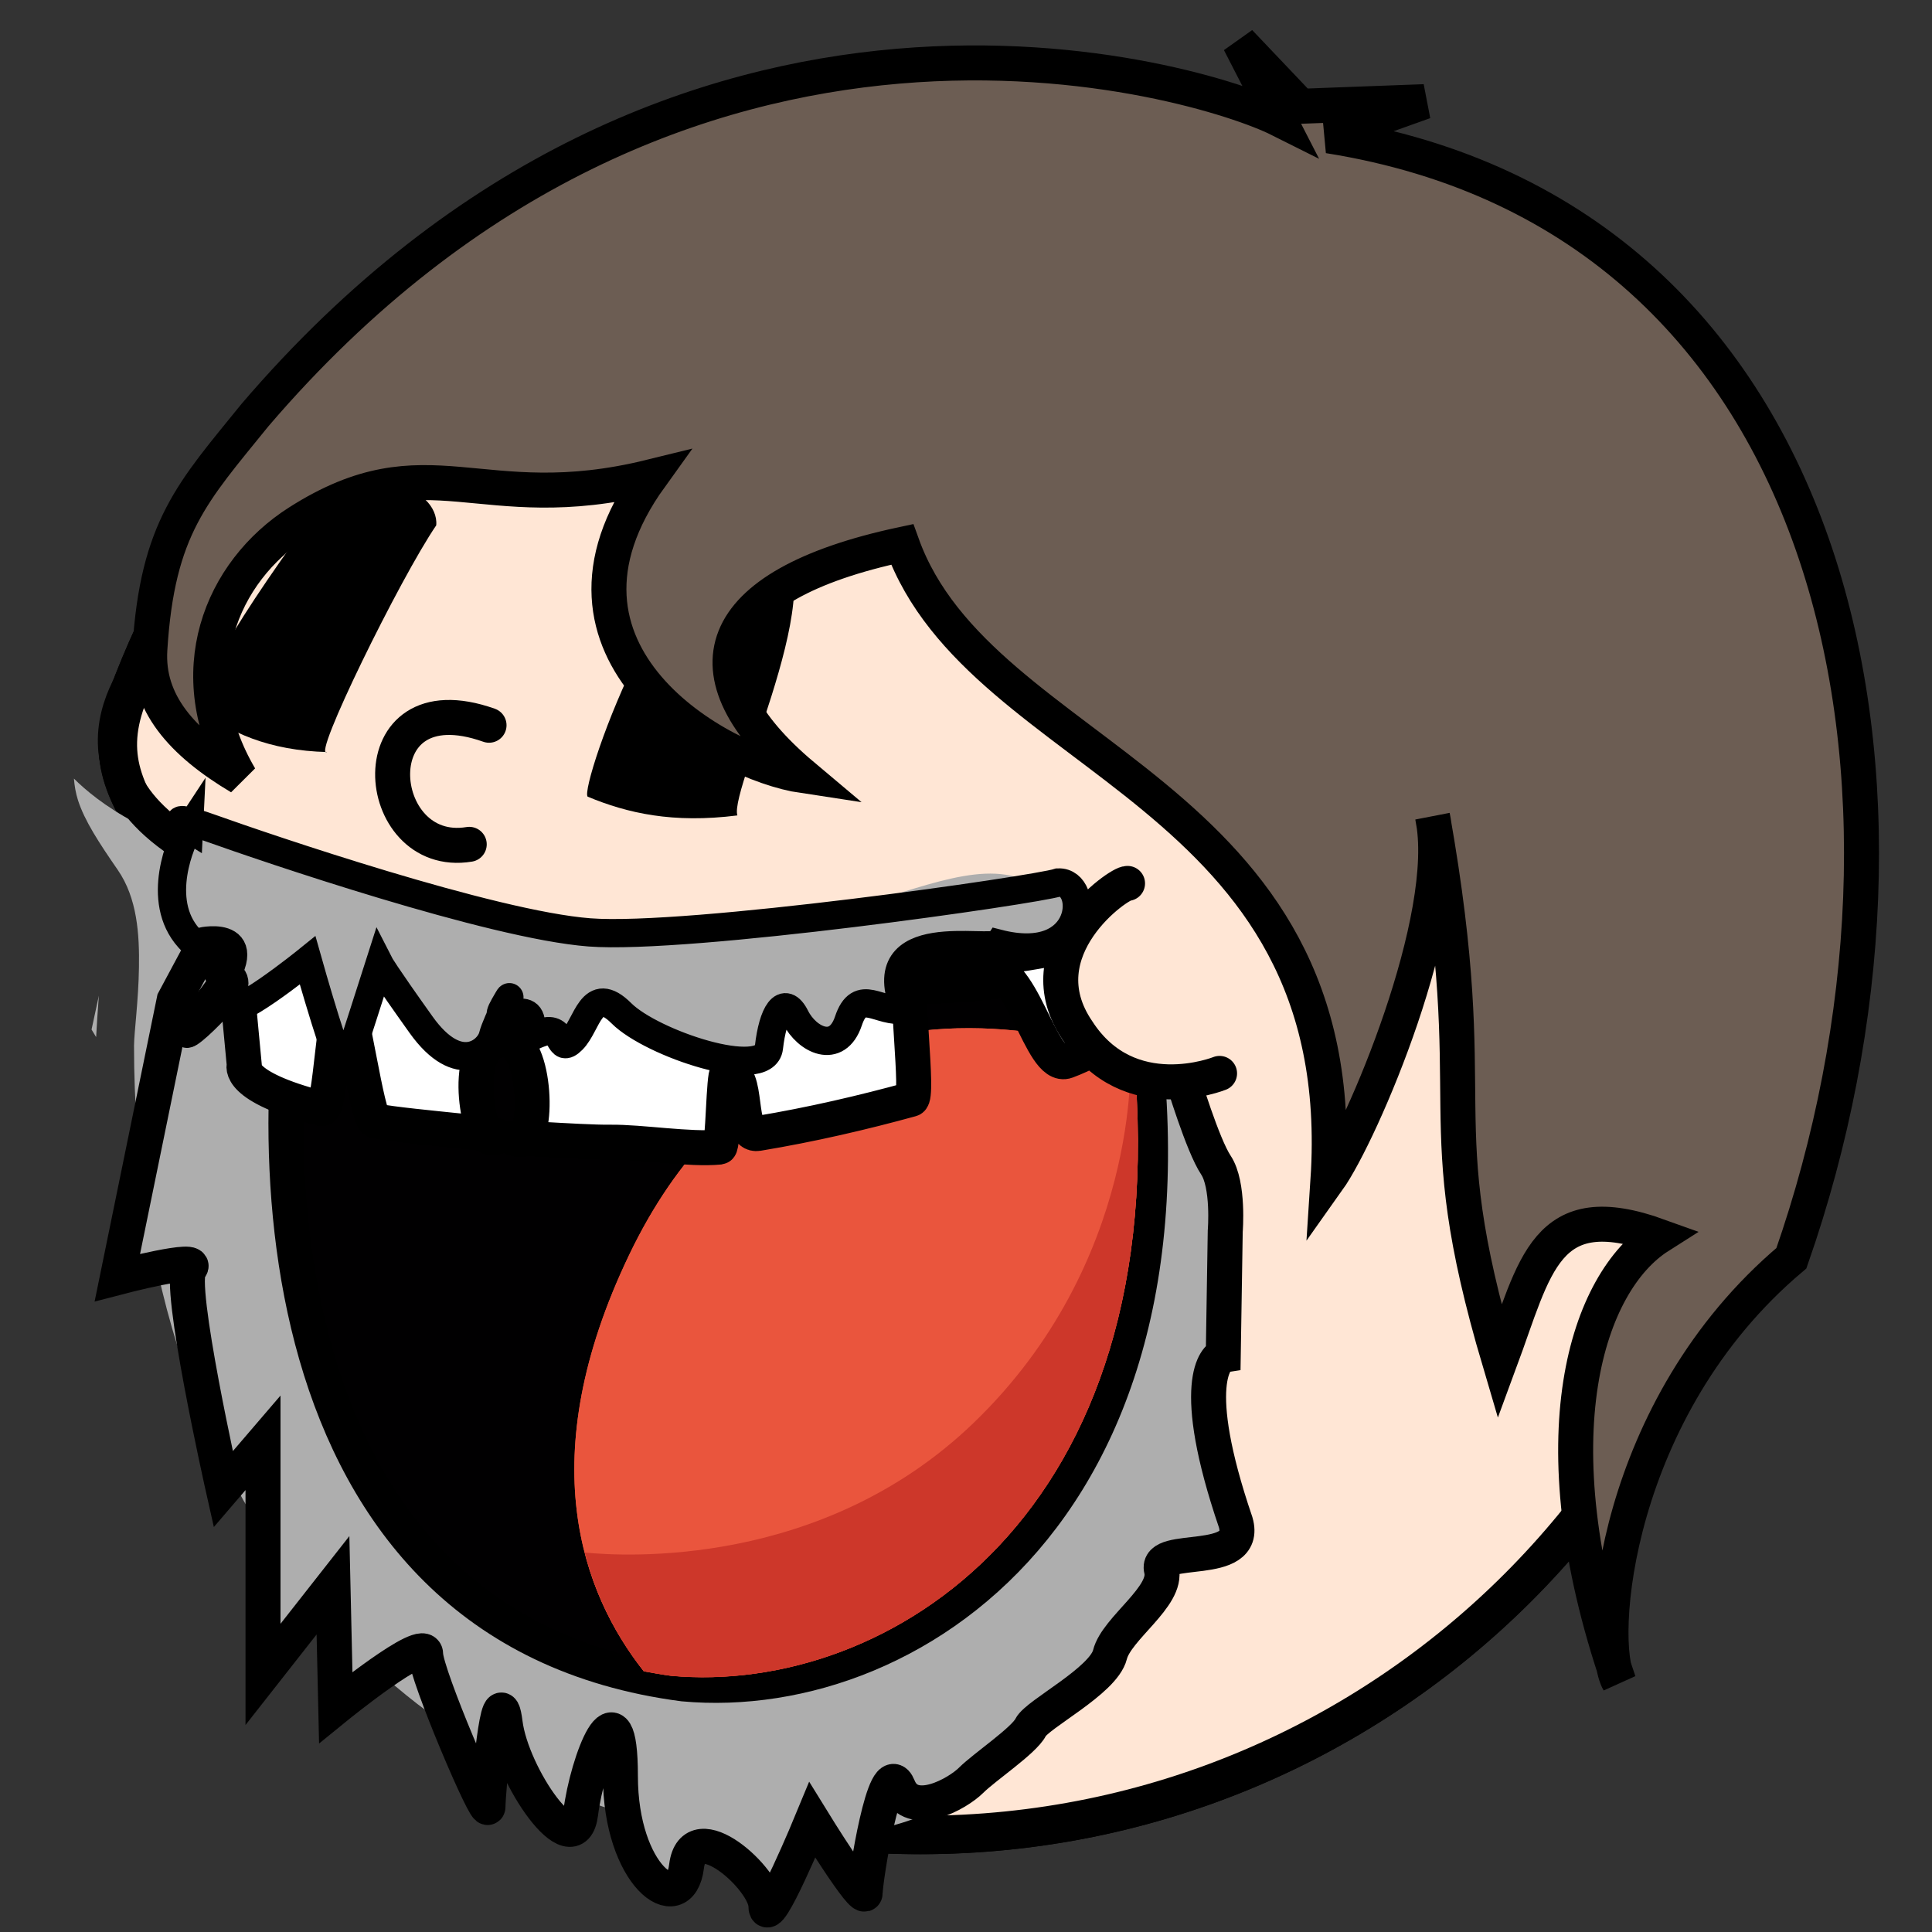 <?xml version="1.0" encoding="UTF-8" standalone="no"?>
<!-- Created with Inkscape (http://www.inkscape.org/) -->

<svg
   xmlns:dc="http://purl.org/dc/elements/1.1/"
   xmlns:cc="http://creativecommons.org/ns#"
   xmlns:rdf="http://www.w3.org/1999/02/22-rdf-syntax-ns#"
   xmlns:svg="http://www.w3.org/2000/svg"
   xmlns="http://www.w3.org/2000/svg"
   xmlns:sodipodi="http://sodipodi.sourceforge.net/DTD/sodipodi-0.dtd"
   xmlns:inkscape="http://www.inkscape.org/namespaces/inkscape"
   width="14.633mm"
   height="14.633mm"
   viewBox="0 0 14.633 14.633"
   version="1.1"
   id="svg4027"
   inkscape:version="0.92.2 (5c3e80d, 2017-08-06)"
   sodipodi:docname="icon.svg">
  <rect x="0" y="0" width="14.633" height="14.633" fill="#333333" stroke="none"/>
  <defs
     id="defs4021" />
  <sodipodi:namedview
     id="base"
     pagecolor="#ffffff"
     bordercolor="#666666"
     borderopacity="1.0"
     inkscape:pageopacity="0.0"
     inkscape:pageshadow="2"
     inkscape:zoom="3.959798"
     inkscape:cx="41.958983"
     inkscape:cy="29.740101"
     inkscape:document-units="mm"
     inkscape:current-layer="layer1"
     showgrid="false"
     fit-margin-top="0"
     fit-margin-left="0"
     fit-margin-right="0"
     fit-margin-bottom="0"
     inkscape:window-width="1920"
     inkscape:window-height="1017"
     inkscape:window-x="1912"
     inkscape:window-y="-8"
     inkscape:window-maximized="1" />
  <g
     inkscape:label="Layer 1"
     inkscape:groupmode="layer"
     id="layer1"
     transform="translate(-82.642,-133.957)">
    <g
       transform="translate(394.794,-11.422)"
       id="g3963"
       inkscape:export-xdpi="1735.8019"
       inkscape:export-ydpi="1735.8019">
      <path
         inkscape:connector-curvature="0"
         id="path4194-0-8-5"
         d="m -305.18,146.33 c -2.429,-2e-5 -4.552,1.323 -5.682,3.289 -0.184,0.32 -0.34,0.657 -0.469,1.008 -0.093,0.255 -0.095,0.484 -0.027,0.693 0.067,0.209 0.193,0.395 0.338,0.605 0.082,0.118 0.113,0.342 0.109,0.568 -0.003,0.227 -0.035,0.445 -0.037,0.594 -2e-5,1.796 0.531,3.379 1.521,4.516 0.991,1.136 2.442,1.82 4.246,1.82 3.614,4e-5 6.547,-2.933 6.547,-6.547 4e-5,-3.614 -2.933,-6.547 -6.547,-6.547 z m 0,0.291 c 3.457,-4e-5 6.256,2.799 6.256,6.256 4e-5,3.457 -2.799,6.254 -6.256,6.254 -1.731,2e-5 -3.091,-0.645 -4.027,-1.719 -0.936,-1.074 -1.449,-2.584 -1.449,-4.322 v -0.002 c 10e-4,-0.104 0.033,-0.34 0.037,-0.59 0.004,-0.25 -0.013,-0.525 -0.16,-0.738 -0.143,-0.207 -0.251,-0.373 -0.301,-0.527 -0.05,-0.155 -0.052,-0.3 0.023,-0.506 0.123,-0.335 0.274,-0.657 0.449,-0.963 1.079,-1.878 3.105,-3.143 5.428,-3.143 z"
         style="color:#000000;font-style:normal;font-variant:normal;font-weight:normal;font-stretch:normal;font-size:medium;line-height:normal;font-family:sans-serif;font-variant-ligatures:normal;font-variant-position:normal;font-variant-caps:normal;font-variant-numeric:normal;font-variant-alternates:normal;font-feature-settings:normal;text-indent:0;text-align:start;text-decoration:none;text-decoration-line:none;text-decoration-style:solid;text-decoration-color:#000000;letter-spacing:normal;word-spacing:normal;text-transform:none;writing-mode:lr-tb;direction:ltr;text-orientation:mixed;dominant-baseline:auto;baseline-shift:baseline;text-anchor:start;white-space:normal;shape-padding:0;clip-rule:nonzero;display:inline;overflow:visible;visibility:visible;opacity:1;isolation:auto;mix-blend-mode:normal;color-interpolation:sRGB;color-interpolation-filters:linearRGB;solid-color:#000000;solid-opacity:1;vector-effect:none;fill:#000000;fill-opacity:1;fill-rule:nonzero;stroke:none;stroke-width:0.291;stroke-linecap:butt;stroke-linejoin:miter;stroke-miterlimit:4;stroke-dasharray:none;stroke-dashoffset:0;stroke-opacity:1;color-rendering:auto;image-rendering:auto;shape-rendering:auto;text-rendering:auto;enable-background:accumulate" />
      <rect
         transform="translate(-5.691,19.536)"
         inkscape:export-ydpi="444.36533"
         inkscape:export-xdpi="444.36533"
         style="opacity:1;vector-effect:none;fill:none;fill-opacity:1;stroke:none;stroke-width:0.258;stroke-linecap:butt;stroke-linejoin:miter;stroke-miterlimit:4;stroke-dasharray:none;stroke-dashoffset:0;stroke-opacity:1"
         id="rect4446-0"
         width="14.633"
         height="14.633"
         x="-306.461"
         y="125.844" />
      <rect
         inkscape:export-ydpi="444.36533"
         inkscape:export-xdpi="444.36533"
         style="opacity:1;vector-effect:none;fill:none;fill-opacity:1;stroke:none;stroke-width:0.258;stroke-linecap:butt;stroke-linejoin:miter;stroke-miterlimit:4;stroke-dasharray:none;stroke-dashoffset:0;stroke-opacity:1"
         id="rect4446-7"
         width="14.633"
         height="14.633"
         x="-312.152"
         y="145.379" />
      <path
         inkscape:export-ydpi="444.36533"
         inkscape:export-xdpi="444.36533"
         sodipodi:nodetypes="ccccsssc"
         inkscape:connector-curvature="0"
         id="path4194-0-8"
         d="m -305.18,146.475 c 3.535,-4e-5 6.401,2.866 6.401,6.401 4e-5,3.535 -2.866,6.401 -6.401,6.401 -3.535,4e-5 -5.622,-2.653 -5.622,-6.189 0.003,-0.252 0.131,-0.914 -0.098,-1.246 -0.288,-0.417 -0.462,-0.706 -0.293,-1.167 0.126,-0.343 0.28,-0.672 0.459,-0.985 1.105,-1.922 3.178,-3.216 5.554,-3.216 z"
         style="opacity:1;vector-effect:none;fill:#ffe6d5;fill-opacity:1;stroke:#000000;stroke-width:0.291;stroke-linecap:butt;stroke-linejoin:miter;stroke-miterlimit:4;stroke-dasharray:none;stroke-dashoffset:0;stroke-opacity:1" />
      <path
         transform="matrix(0.265,0,0,0.265,-5.691,19.536)"
         sodipodi:nodetypes="ccccccccccccccccccc"
         inkscape:connector-curvature="0"
         id="path15028"
         d="m -1154.344,497.131 c 0.017,0.21 0.051,0.414 0.117,0.621 0.188,0.585 0.597,1.21 1.137,1.992 0.557,0.807 0.621,1.845 0.605,2.791 -0.014,0.943 -0.137,1.837 -0.141,2.229 v 0.008 c 0,6.569 1.941,12.278 5.479,16.336 1.405,1.611 3.064,2.963 4.961,4.012 2.563,1.568 4.676,1.902 6.656,2.223 0.308,0.046 0.622,0.083 0.938,0.117 5.176,-0.12 6.558,-1.088 9.682,-6.814 3.214,-5.893 1.34,-11.249 -0.268,-17.41 -1.607,-6.161 -4.822,-2.143 -10.715,-1.607 -5.893,0.536 -9.107,-1.607 -13.125,-2.143 -3.064,-0.409 -4.71,-1.739 -5.326,-2.354 z m 0.713,6.205 -0.209,0.969 0.131,0.215 c 0.017,-0.342 0.045,-0.74 0.078,-1.184 z"
         style="fill:#aeaeae;fill-opacity:1;stroke:none;stroke-width:1px;stroke-linecap:butt;stroke-linejoin:miter;stroke-opacity:1" />
      <path
         inkscape:export-ydpi="444.36533"
         inkscape:export-xdpi="444.36533"
         sodipodi:nodetypes="cc"
         inkscape:connector-curvature="0"
         id="path12645-3"
         d="m -308.448,150.872 c -1.005,-0.357 -0.892,1.025 -0.15,0.902"
         style="fill:none;stroke:#000000;stroke-width:0.265;stroke-linecap:round;stroke-linejoin:miter;stroke-miterlimit:4;stroke-dasharray:none;stroke-opacity:1" />
      <path
         sodipodi:nodetypes="ccccccccssccscscsccccccccccssscc"
         inkscape:connector-curvature="0"
         id="path3931"
         d="m -310.833,152.955 -0.43,2.1 c 0,0 0.648,-0.17 0.548,-0.07 -0.1,0.1 0.254,1.673 0.254,1.673 l 0.301,-0.351 v 1.754 l 0.53,-0.675 0.021,0.925 c 0,0 0.681,-0.554 0.681,-0.403 0,0.15 0.472,1.255 0.472,1.155 0,-0.1 0.08,-1.034 0.13,-0.633 0.05,0.401 0.522,1.084 0.572,0.683 0.05,-0.401 0.301,-1.034 0.301,-0.282 0,0.752 0.451,1.084 0.501,0.683 0.05,-0.401 0.601,0.1 0.601,0.301 0,0.2 0.351,-0.651 0.351,-0.651 0,0 0.401,0.651 0.401,0.551 0,-0.1 0.15,-1.052 0.251,-0.802 0.1,0.251 0.451,0.05 0.551,-0.05 0.1,-0.1 0.401,-0.301 0.451,-0.401 0.05,-0.1 0.551,-0.351 0.601,-0.551 0.05,-0.2 0.44,-0.441 0.39,-0.642 -0.05,-0.2 0.663,-0.01 0.562,-0.36 -0.36,-1.055 -0.148,-1.256 -0.094,-1.265 l 0.015,-0.94 c 0,0 0.029,-0.351 -0.071,-0.501 -0.1,-0.15 -0.251,-0.651 -0.251,-0.651 0,0 -0.351,-0.05 -0.351,0.1 0,0.15 -0.501,1.754 -1.654,1.904 -1.153,0.15 -3.903,-2.141 -4.003,-2.141 -0.1,0 -1.297,-1.083 -1.297,-1.083 z"
         style="fill:#aeaeae;fill-opacity:1;stroke:#000000;stroke-width:0.265px;stroke-linecap:butt;stroke-linejoin:miter;stroke-opacity:1" />
      <g
         transform="translate(-82.18,-20.322)"
         id="g12693-3"
         inkscape:export-xdpi="444.36533"
         inkscape:export-ydpi="444.36533">
        <path
           style="fill:#010001;fill-opacity:1;stroke:#000000;stroke-width:0.265px;stroke-linecap:butt;stroke-linejoin:miter;stroke-opacity:1"
           d="m -221.415,172.892 c 0.797,4.115 -1.608,5.725 -3.381,5.563 -3.242,-0.423 -3.237,-4.237 -2.816,-5.961 3.269,0.914 5.336,0.772 6.197,0.398 z"
           id="path4227-73"
           inkscape:connector-curvature="0"
           sodipodi:nodetypes="cccc" />
        <path
           sodipodi:nodetypes="cssc"
           style="fill:none;stroke:#000000;stroke-width:0.265px;stroke-linecap:butt;stroke-linejoin:miter;stroke-opacity:1"
           d="m -228.888,170.64 c 0,0 -0.014,0.108 -0.069,0.2 -0.233,0.393 -0.559,1.437 2.495,1.899 3.769,0.571 4.56,0.256 4.56,0.256"
           id="path4231-1"
           inkscape:connector-curvature="0" />
        <path
           style="fill:#ea553d;fill-opacity:1;stroke:none;stroke-width:0.265px;stroke-linecap:butt;stroke-linejoin:miter;stroke-opacity:1"
           d="m -222.367,173.499 c 0.424,0.033 0.762,0.132 0.983,0.209 0.315,3.466 -1.865,4.835 -3.506,4.685 -0.071,-0.009 -0.138,-0.022 -0.206,-0.034 -0.467,-0.591 -0.851,-1.61 -0.11,-3.155 0.731,-1.523 1.93,-1.776 2.839,-1.705 z"
           id="path4235-5"
           inkscape:connector-curvature="0" />
        <path
           style="fill:#ea553d;fill-opacity:1;stroke:none;stroke-width:0.265px;stroke-linecap:butt;stroke-linejoin:miter;stroke-opacity:1"
           d="m -222.367,173.499 c 0.424,0.033 0.762,0.132 0.983,0.209 0.315,3.466 -1.865,4.835 -3.506,4.685 -0.071,-0.009 -0.138,-0.022 -0.206,-0.034 -0.467,-0.591 -0.851,-1.61 -0.11,-3.155 0.731,-1.523 1.93,-1.776 2.839,-1.705 z"
           id="path4235-8-6"
           inkscape:connector-curvature="0" />
        <path
           style="fill:#cd372a;fill-opacity:1;stroke:none;stroke-width:0.265px;stroke-linecap:butt;stroke-linejoin:miter;stroke-opacity:1"
           d="m -221.389,173.707 c 9.6e-4,4.3e-4 0.003,0.001 0.005,0.002 0.315,3.466 -1.865,4.835 -3.506,4.685 -0.071,-0.009 -0.138,-0.022 -0.206,-0.034 -0.183,-0.232 -0.352,-0.531 -0.447,-0.9 0.294,0.029 1.795,0.123 2.942,-0.979 1.27,-1.22 1.19,-2.767 1.19,-2.767 z"
           id="path4270-4"
           inkscape:connector-curvature="0" />
        <path
           style="fill:#ffffff;fill-opacity:1;stroke:#000000;stroke-width:0.265px;stroke-linecap:butt;stroke-linejoin:miter;stroke-opacity:1"
           d="m -221.475,172.99 0.051,0.472 c 0,0 -0.19,0.172 -0.469,0.276 -0.202,0.075 -0.338,-0.785 -0.639,-0.691 -0.084,0.026 -0.446,0.052 -0.535,0.078 -0.058,0.017 0.058,0.886 -0.003,0.902 -0.36,0.099 -0.756,0.192 -1.162,0.259 -0.166,0.027 -0.06,-0.475 -0.232,-0.457 -0.028,0.003 -0.03,0.557 -0.058,0.56 -0.223,0.022 -0.6,-0.04 -0.827,-0.037 -0.242,0.003 -0.906,-0.054 -0.69,-0.019 0.15,0.024 0.133,-0.734 -0.096,-0.755 -0.36,-0.033 -0.216,0.741 -0.127,0.738 0.32,-0.012 -0.609,-0.074 -0.867,-0.125 -0.065,-0.013 -0.177,-0.903 -0.238,-0.917 -0.076,-0.017 -0.099,0.842 -0.169,0.824 -0.657,-0.168 -0.586,-0.331 -0.586,-0.331 l -0.112,-1.189 c 0.418,0.174 1.031,0.311 1.935,0.369 3.14,0.202 4.207,-0.024 4.483,-0.108 0.025,-0.008 0.291,-0.036 0.339,0.151 z"
           id="path4288-1"
           inkscape:connector-curvature="0"
           sodipodi:nodetypes="ccssssssscsssssscccccc" />
        <path
           style="fill:#ffe6d5;fill-opacity:1;stroke:#000000;stroke-width:0.265px;stroke-linecap:round;stroke-linejoin:miter;stroke-opacity:1"
           d="m -221.432,172.392 c -0.058,-0.009 -0.798,0.502 -0.377,1.118 0.387,0.598 1.074,0.321 1.074,0.321"
           id="path4233-5"
           inkscape:connector-curvature="0"
           sodipodi:nodetypes="ccc" />
      </g>
      <path
         sodipodi:nodetypes="ccccc"
         inkscape:connector-curvature="0"
         id="path12715"
         d="m -310.665,150.73 c 0.245,0.2 0.556,0.334 0.99,0.345 -0.122,0.061 0.553,-1.316 0.827,-1.717 0.026,-0.278 -0.566,-0.607 -1.174,0.262 -0.608,0.869 -0.61,1.058 -0.643,1.111 z"
         style="fill:#000000;stroke:none;stroke-width:0.293px;stroke-linecap:butt;stroke-linejoin:miter;stroke-opacity:1"
         inkscape:export-xdpi="444.36533"
         inkscape:export-ydpi="444.36533" />
      <path
         sodipodi:nodetypes="cccc"
         inkscape:connector-curvature="0"
         id="path12717"
         d="m -307.701,151.413 c 0.3,0.125 0.646,0.204 1.134,0.142 -0.069,-0.206 0.83,-1.974 0.213,-2.126 -0.659,-0.234 -1.415,1.916 -1.347,1.984 z"
         style="fill:#000000;stroke:none;stroke-width:0.265px;stroke-linecap:butt;stroke-linejoin:miter;stroke-opacity:1"
         inkscape:export-xdpi="444.36533"
         inkscape:export-ydpi="444.36533" />
      <path
         sodipodi:nodetypes="ccscscccccccccccccc"
         inkscape:connector-curvature="0"
         id="path4468-3"
         d="m -302.464,146.282 c -0.579,-0.29 -4.532,-1.528 -7.757,2.241 -0.471,0.582 -0.739,0.851 -0.796,1.775 -0.025,0.402 0.241,0.705 0.683,0.968 -0.465,-0.79 -0.143,-1.558 0.441,-1.931 0.985,-0.628 1.371,-0.025 2.668,-0.344 -0.962,1.337 0.528,2.169 1.154,2.263 -0.918,-0.772 -0.706,-1.441 0.752,-1.752 0.595,1.654 3.42,1.844 3.225,4.816 0.258,-0.363 0.953,-1.994 0.792,-2.755 0.399,2.259 -0.057,2.221 0.509,4.133 0.271,-0.732 0.343,-1.266 1.207,-0.954 -0.54,0.343 -0.944,1.51 -0.305,3.375 -0.171,-0.299 -0.04,-2.074 1.307,-3.208 1.233,-3.527 0.42,-7.878 -3.505,-8.501 l 0.725,-0.259 -0.938,0.035 -0.462,-0.486 z"
         style="fill:#6c5d53;stroke:#000000;stroke-width:0.265px;stroke-linecap:butt;stroke-linejoin:miter;stroke-opacity:1"
         inkscape:export-xdpi="444.36533"
         inkscape:export-ydpi="444.36533" />
      <path
         sodipodi:nodetypes="ccsccscccccccccccscccccccc"
         inkscape:connector-curvature="0"
         id="path3937"
         d="m -310.721,151.653 c -0.057,0.086 -0.258,0.544 0,0.831 0.258,0.286 0.344,0.258 0.344,0.344 0,0.086 -0.659,0.716 -0.201,0.143 0.458,-0.573 -0.047,-0.461 -0.047,-0.461 0,0 0.201,0.344 0.201,0.487 0,0.143 0.602,-0.344 0.602,-0.344 0,0 0.258,0.917 0.286,0.831 0.029,-0.086 0.258,-0.802 0.258,-0.802 0,0 0.029,0.057 0.315,0.458 0.286,0.401 0.516,0.201 0.544,0.086 0.029,-0.115 0.201,-0.43 0.086,-0.229 -0.115,0.201 0.172,-0.057 0.201,0.115 0.029,0.172 -0.086,0.143 0.086,0.086 0.172,-0.057 0.115,0.172 0.229,0.057 0.115,-0.115 0.143,-0.43 0.372,-0.201 0.229,0.229 1.089,0.516 1.117,0.258 0.029,-0.258 0.115,-0.401 0.201,-0.229 0.086,0.172 0.315,0.286 0.401,0.029 0.086,-0.258 0.229,-0.057 0.43,-0.086 -0.28,-0.669 0.646,-0.432 0.702,-0.501 0.682,0.176 0.697,-0.472 0.458,-0.462 -0.172,0.057 -2.806,0.435 -3.551,0.378 -0.745,-0.057 -2.461,-0.644 -2.862,-0.787 -0.401,-0.143 -0.172,0 -0.172,0 z"
         style="fill:#aeaeae;fill-opacity:1;stroke:#000000;stroke-width:0.214px;stroke-linecap:butt;stroke-linejoin:miter;stroke-opacity:1" />
    </g>
  </g>
</svg>
